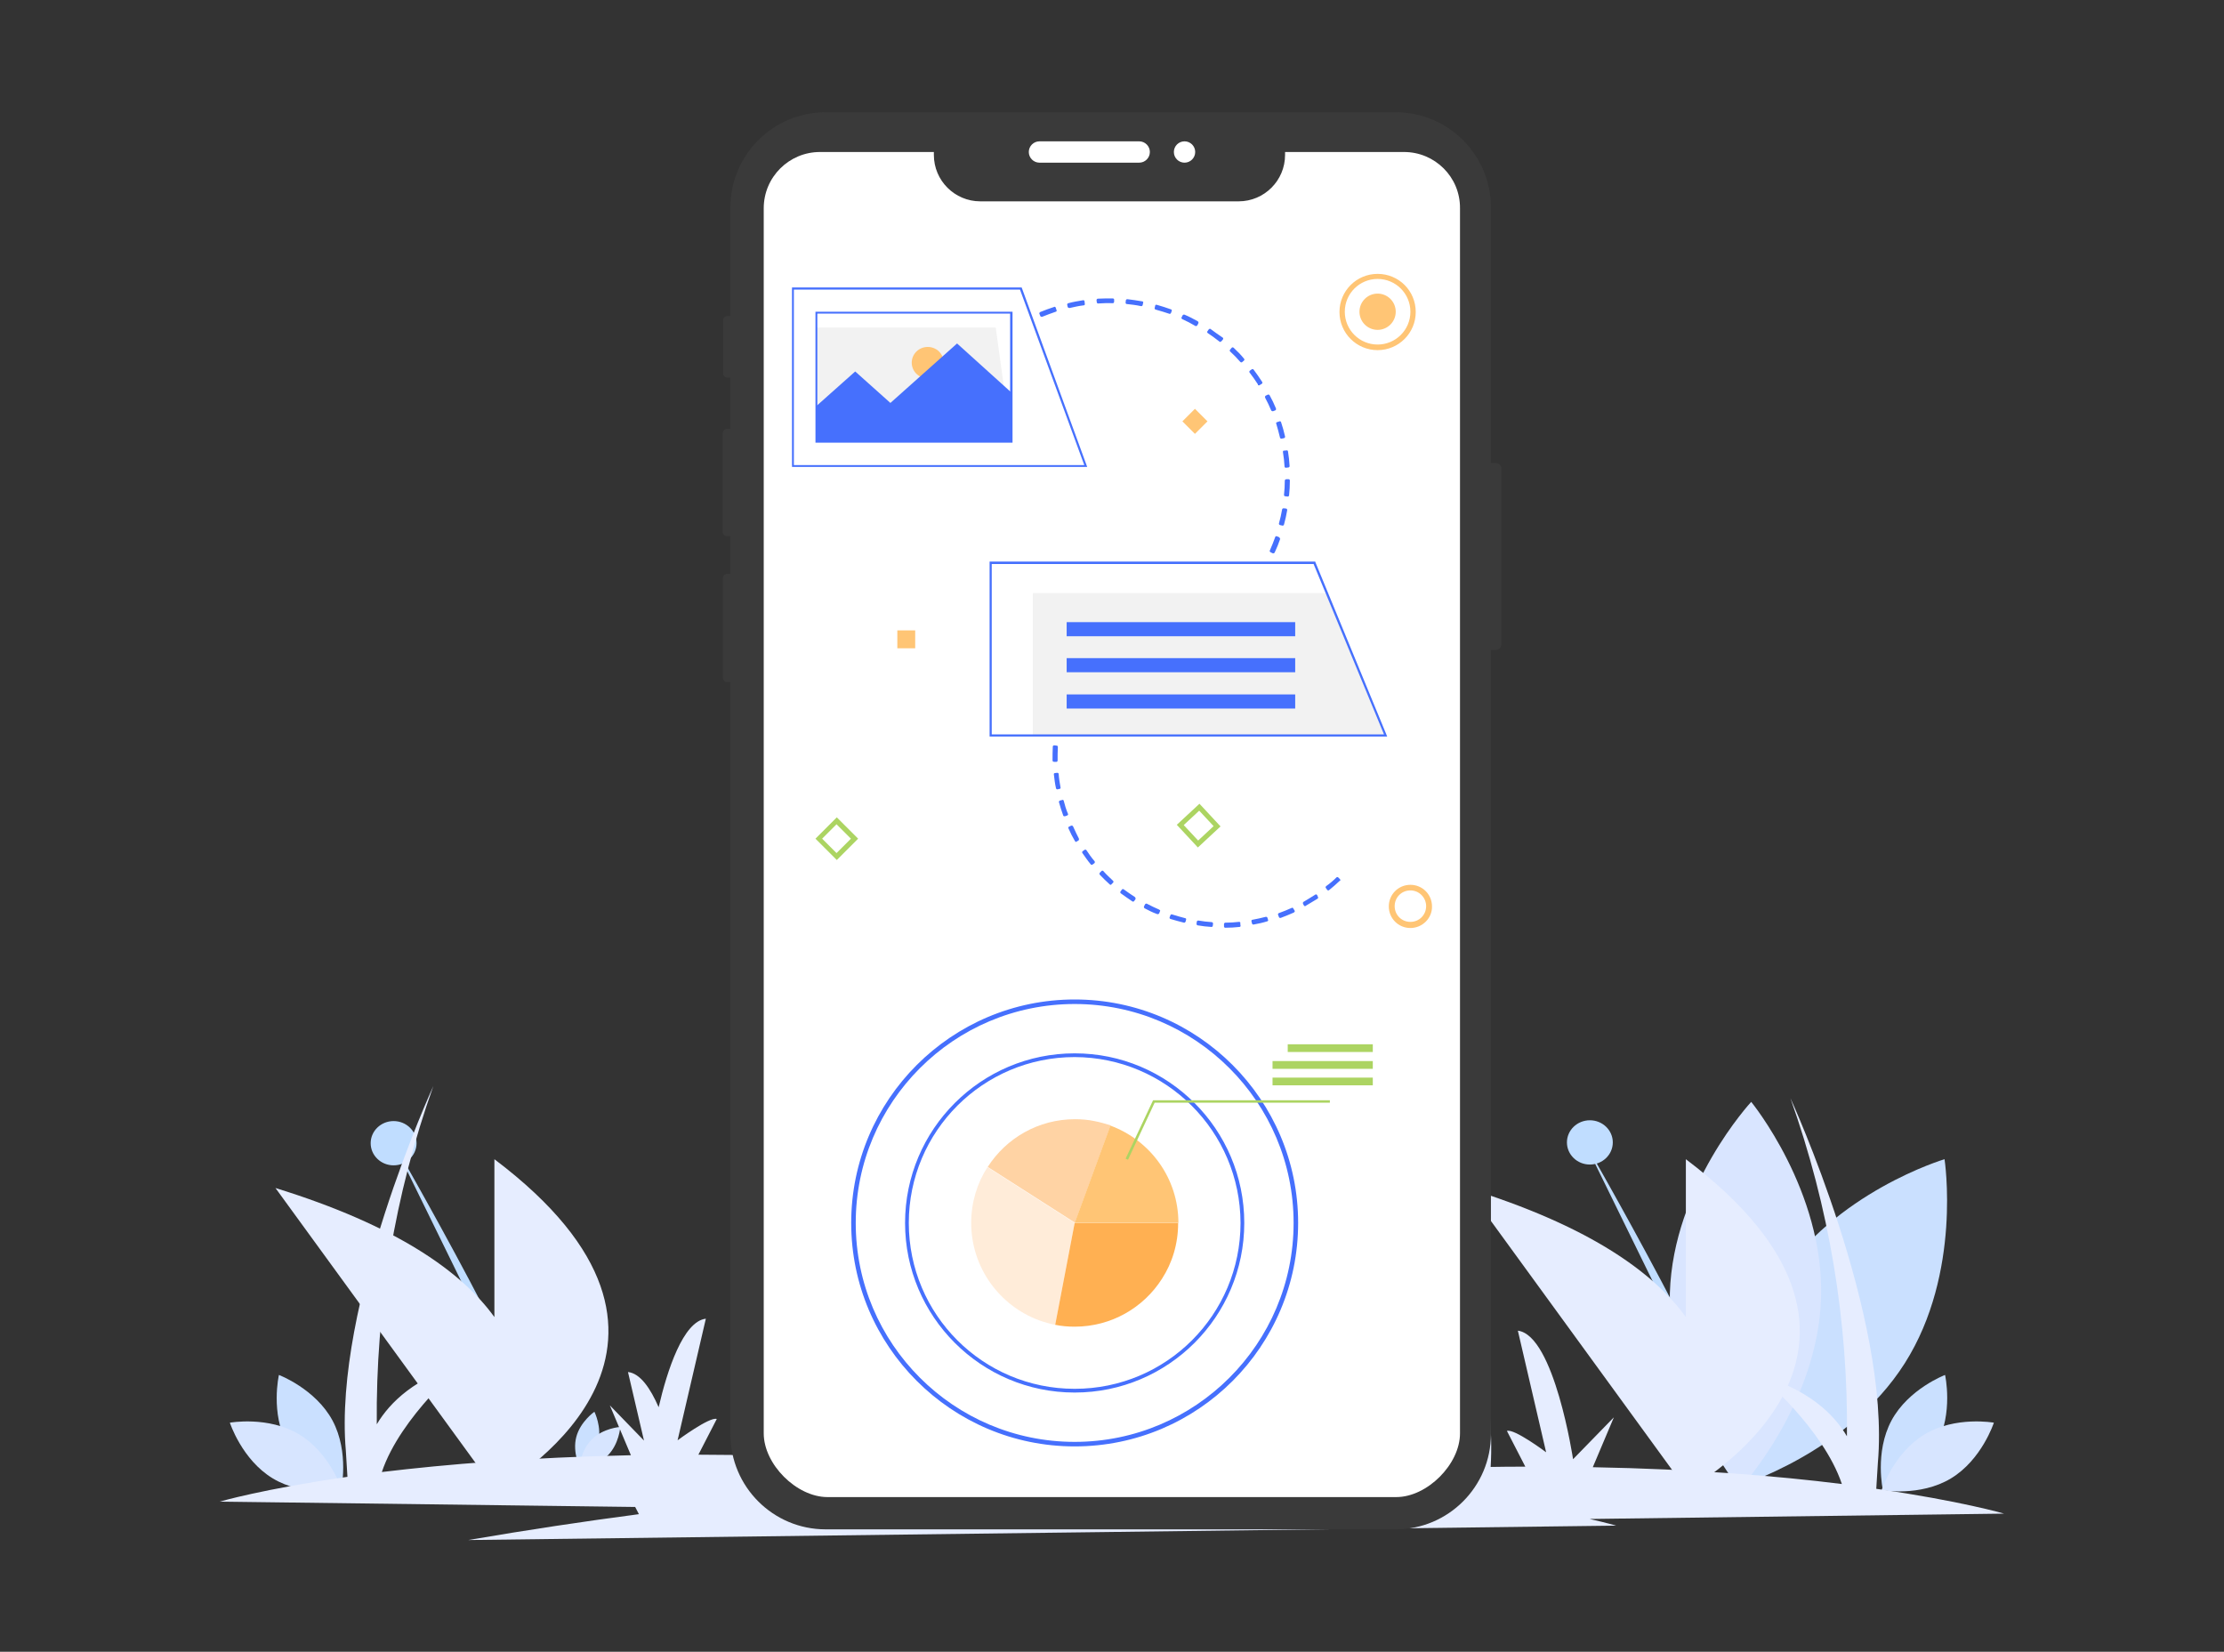 <svg version="1.1" id="ad97e2e6-c06f-4161-a008-15821dcd6927" xmlns="http://www.w3.org/2000/svg" x="0" y="0" viewBox="-864 81.6 834 619.4" xml:space="preserve"><rect x="-864" y="81.6" width="834" height="619.4" fill="#333333" stroke="none"/><style>.st0{fill:#cae0ff}.st1{fill:#d7e5ff}.st3{fill:#c0ddff}.st4{fill:#e6edff}.st6{fill:#fff}.st7{fill:#4670fd}.st9{fill:#f2f2f2}.st10{fill:#ffc575}.st11{fill:#acd462}.st12{fill:#ffd3a4}</style><path class="st0" d="M-639.7 622.6c-1.5 5.8-6.8 9.5-6.8 9.5s-2.9-5.8-1.4-11.6 6.8-9.5 6.8-9.5 2.9 5.8 1.4 11.6z"/><path class="st1" d="M-642.1 621.4c-4.2 4.2-4.7 10.7-4.7 10.7s6.4-.4 10.7-4.7 4.7-10.7 4.7-10.7-6.4.4-10.7 4.7z"/><path class="st0" d="M-197.6 562.5c-21.4 33.9-14.9 76.5-14.9 76.5s41.3-12.3 62.8-46.2 14.9-76.5 14.9-76.5-41.4 12.3-62.8 46.2z"/><path d="M-181.1 568.2c-1.2 40.1-30.5 71.7-30.5 71.7s-27.4-33.3-26.2-73.4c1.2-40.1 30.5-71.7 30.5-71.7s27.4 33.4 26.2 73.4z" fill="#d9e5ff"/><ellipse class="st3" cx="-716.4" cy="510.3" rx="8.6" ry="8.3"/><path class="st3" d="M-716.9 509.3s58.2 101.1 56.7 115.7"/><path class="st4" d="M-678.6 516.3v59.2c-12.2-16.9-36.5-34.3-82.1-48.4l82.1 112.8v.9l.4-.2.1.2s.1-.2.3-.5c9.6-5.7 89.9-55.6-.8-124z"/><ellipse class="st3" cx="-267.8" cy="510" rx="8.6" ry="8.3"/><path class="st3" d="M-270.1 509.3s58.2 101.1 56.7 115.7"/><path class="st4" d="M-231.8 516.3v59.2c-12.2-16.9-36.5-34.3-82.1-48.4l82.1 112.8v.9l.4-.2.1.2s.1-.2.3-.5c9.6-5.7 89.8-55.6-.8-124z"/><path class="st0" d="M-756.2 623.4c6.4 11.9 20.1 17.1 20.1 17.1s3.2-14.2-3.2-26.2c-6.4-11.9-20.1-17.1-20.1-17.1s-3.3 14.3 3.2 26.2z"/><path class="st1" d="M-751.8 619.5c11.6 7 16.1 20.9 16.1 20.9s-14.4 2.6-26-4.4-16.1-20.9-16.1-20.9 14.4-2.6 26 4.4z"/><path class="st0" d="M-360 623.4c-6.4 11.9-20.1 17.1-20.1 17.1s-3.2-14.2 3.2-26.2c6.4-11.9 20.1-17.1 20.1-17.1s3.2 14.3-3.2 26.2z"/><path class="st1" d="M-364.4 619.5c-11.6 7-16.1 20.9-16.1 20.9s14.4 2.6 26-4.4 16.1-20.9 16.1-20.9-14.4-2.6-26 4.4z"/><path class="st0" d="M-499.5 614.5c6.4 11.9 20.1 17.1 20.1 17.1s3.2-14.2-3.2-26.2c-6.4-11.9-20.1-17.1-20.1-17.1s-3.2 14.3 3.2 26.2z"/><path class="st1" d="M-495.1 610.6c11.6 7 16.1 20.9 16.1 20.9s-14.4 2.6-26-4.4-16.1-20.9-16.1-20.9 14.4-2.6 26 4.4z"/><path class="st0" d="M-137.8 623.4c-6.4 11.9-20.1 17.1-20.1 17.1s-3.2-14.2 3.2-26.2c6.4-11.9 20.1-17.1 20.1-17.1s3.2 14.3-3.2 26.2z"/><path class="st1" d="M-142.3 619.5c-11.6 7-16.1 20.9-16.1 20.9s14.4 2.6 26-4.4 16.1-20.9 16.1-20.9-14.4-2.6-26 4.4z"/><path class="st4" d="M-112.5 649.2s-16-4.7-47.9-9.3l.6-9.8c4.8-54.9-32.8-136.7-32.8-136.7 14.5 40.7 21.7 83.6 21.2 126.8-5-8.5-14.5-17.5-32.7-22.9 0 0 23.8 19.9 30.8 40.8-24-3-55.2-5.6-93.4-6.3l7.9-18.7-15.3 15.7s-7-46.5-20.7-48.2l10.6 45.6s-12-9-14.7-8l6.9 13.4c-4.3 0-8.6 0-13 .1 3.3-54.8-33-133.8-33-133.8 14.5 40.7 21.7 83.6 21.2 126.8-5-8.5-14.5-17.5-32.7-22.9 0 0 16.4 13.7 26 30.3-24.1.7-50.3 2.1-78.5 4.4-3.3-.1-6.6-.2-10-.2l3.7-8.8 1.4-2.8c-.1 0-.2 0-.2-.1l3-7.2-9.8 10c-2.2 1.3-4.4 2.8-5.9 3.9-.2-.9-.4-2.2-.7-3.7l9.4-40.5c-6.1.7-10.8 10.3-14.3 20.7-3.5-11.2-8.4-22-14.9-22.8l9.9 42.5c-.2.8-.3 1.6-.4 2.3-3-2.2-11.1-7.8-13.5-7.2l-2.9-2.9 6.9 16.4c-3.3 0-6.6 0-10 .1-.6-.1-1.1-.1-1.7-.2l5-11.8-10.9 11.2c-1.8-.2-3.5-.4-5.3-.6-2.3-12.1-8.9-41.8-19.8-43.1l9.8 42.1c-1.6-.2-3.2-.3-4.9-.5-3.5-2.3-7.6-4.6-9.1-4.1l1.8 3.4c-43.7-3.9-82.6-5.4-116.7-5.5l6.9-13.4c-2.7-.9-14.7 8-14.7 8l10.6-45.6c-8.5 1-14.5 19.4-17.7 33.2-3.1-7.1-6.9-12.7-11.5-13.2l6 25.7-12.8-13.2 7.9 18.7c-38.2.8-69.3 3.4-93.4 6.3 7-20.9 30.8-40.8 30.8-40.8-18.2 5.4-27.7 14.5-32.7 22.9-.4-43.2 6.7-86.1 21.2-126.8 0 0-37.6 81.8-32.8 136.7l.6 9.8c-31.9 4.6-47.9 9.3-47.9 9.3l155.8 2 1.4 2.7c-20.5 2.7-41.8 5.9-64 9.7l430.5-5.4s-3.4-1-10-2.5l155.4-2z"/><path d="M-301 257.4v65.7c0 1.3-1 2.3-2.3 2.3h-1.6v294c0 19.7-16 35.7-35.7 35.7h-213.8c-19.7 0-35.7-16-35.7-35.7v-282h-1.2c-.9 0-1.6-.7-1.6-1.6v-37.4c0-.9.7-1.6 1.6-1.6h1.2v-14.1h-1.2c-.9 0-1.7-.8-1.7-1.7v-36.9c0-.9.8-1.7 1.7-1.7h1.2v-19.2h-1.2c-.8 0-1.5-.7-1.5-1.5v-20.1c0-.8.7-1.5 1.5-1.5h1.2v-40.7c0-19.7 16-35.7 35.7-35.7h213.8c19.7 0 35.7 16 35.7 35.7v95.8h1.6c1.3-.1 2.3.9 2.3 2.2z" fill="#3a3a3a"/><path class="st6" d="M-474.2 142.6h37.4c2.2 0 4-1.8 4-4s-1.8-4-4-4h-37.4c-2.2 0-4 1.8-4 4s1.8 4 4 4z"/><circle class="st6" cx="-419.8" cy="138.6" r="4"/><path class="st6" d="M-337.5 138.6h-44.6v1.1c0 9.6-7.8 17.4-17.4 17.4h-96.9c-9.6 0-17.4-7.8-17.4-17.4v-1.1h-42.7c-11.6 0-21.1 9.4-21.1 21.1v459.4c0 11.6 12.3 23.9 23.9 23.9h213.3c11.6 0 23.9-12.3 23.9-23.9V159.7c.1-11.7-9.4-21.1-21-21.1z"/><path class="st7" d="M-467.8 198.3c.1-.1.1-.3 0-.4l-.3-.9c0-.1-.1-.2-.2-.3-.1-.1-.3-.1-.4 0-1.8.6-3.5 1.2-5.2 1.9-.1.1-.2.1-.3.3-.1.1-.1.3 0 .4l.3.8c.1.2.3.3.5.3h.2c1.7-.7 3.4-1.3 5.1-1.9.1 0 .2-.1.3-.2zm32.1-3.7c-1.8-.3-3.7-.6-5.5-.8-.1 0-.3 0-.4.1-.1.1-.2.2-.2.3l-.1.9c0 .3.2.5.4.5 1.8.2 3.6.4 5.4.8h.1c.1 0 .2 0 .3-.1.1-.1.2-.2.2-.3l.2-.9c.1-.2-.1-.5-.4-.5zm10.5 4.7l.3-.3.3-.8c.1-.3 0-.5-.3-.6-1.7-.6-3.5-1.2-5.3-1.7h-.4c-.1.1-.2.2-.2.3l-.2.9c-.1.3.1.5.4.6 1.7.5 3.5 1 5.2 1.6h.2c-.1 0 0 0 0 0zm-21.5-5.8c-1.8 0-3.7 0-5.6.1-.3 0-.5.3-.5.5l.1.9c0 .1.1.3.2.3.1.1.2.1.3.1 1.8-.1 3.6-.2 5.4-.1.1 0 .3 0 .4-.1.1-.1.1-.2.2-.4v-.9c0-.2-.3-.4-.5-.4zm-16.3 3.6h.1c1.8-.4 3.5-.8 5.3-1 .3 0 .5-.3.4-.6l-.1-.9c0-.3-.3-.5-.6-.4-1.8.3-3.7.6-5.5 1.1-.1 0-.2.1-.3.2s-.1.2-.1.4l.2.9c.2.2.4.3.6.3zm80.2 53.6c-.1.1-.1.2-.1.4.3 1.8.5 3.6.6 5.4 0 .3.2.5.5.5l.9-.1c.3 0 .5-.3.5-.5-.1-1.8-.3-3.7-.6-5.5 0-.3-.3-.5-.6-.4l-.9.1c-.1-.1-.2 0-.3.1zm-1.2-5c0 .1.1.2.2.3.1 0 .2.1.3.1h.1l.9-.2c.1 0 .2-.1.3-.2.1-.1.1-.2.1-.4-.4-1.8-.9-3.6-1.5-5.4-.1-.3-.4-.4-.6-.3l-.9.3c-.1 0-.2.1-.3.2-.1.1-.1.3 0 .4.5 1.7 1 3.5 1.4 5.2zm-3.3-10.2c.1.2.3.3.5.3h.2l.8-.3c.1-.1.2-.1.3-.3v-.4c-.7-1.7-1.5-3.4-2.4-5-.1-.2-.4-.3-.7-.2l-.8.4c-.1.1-.2.2-.2.3v.4c.8 1.5 1.6 3.1 2.3 4.8zm-4.7-9.4h.1c.1 0 .2 0 .3-.1l.8-.5c.1-.1.2-.2.2-.3 0-.1 0-.3-.1-.4-1-1.6-2.1-3.1-3.2-4.6-.1-.1-.2-.2-.3-.2-.1 0-.3 0-.4.1l-.7.5c-.2.2-.3.5-.1.7 1.1 1.4 2.1 2.9 3.1 4.4 0 .3.1.4.3.4zm-23-22.5l.4-.8c.1-.2 0-.5-.2-.7-1.6-.9-3.3-1.8-5-2.5-.3-.1-.5 0-.7.2l-.4.8c-.1.1-.1.3 0 .4 0 .1.1.2.3.3 1.6.7 3.3 1.6 4.8 2.5.1 0 .2.1.2.1h.1c.3-.1.4-.2.5-.3zm30.9 79.7l-.3-.3-.8-.3c-.3-.1-.5 0-.6.3-.6 1.7-1.3 3.4-2 5-.1.1-.1.3 0 .4 0 .1.1.2.3.3l.8.4h.2c.2 0 .4-.1.5-.3.8-1.7 1.5-3.4 2.1-5.2-.2 0-.2-.2-.2-.3zm2.5-22c-.1 0-.3.1-.4.1-.1.1-.1.2-.2.4 0 1.8-.1 3.6-.3 5.4 0 .3.2.5.5.5l.9.1c.1 0 .2 0 .3-.1.1-.1.2-.2.2-.3.2-1.8.3-3.7.3-5.6 0-.3-.2-.5-.5-.5h-.8zm-1 10.9c-.1 0-.3 0-.4.1-.1.1-.2.2-.2.3-.3 1.8-.7 3.5-1.2 5.3 0 .1 0 .3.1.4.1.1.2.2.3.2l.9.2h.1c.2 0 .4-.1.5-.4.5-1.8.9-3.6 1.2-5.4 0-.3-.1-.5-.4-.6l-.9-.1zM-410 205c-.2-.2-.5-.1-.7.1l-.5.7c-.1.1-.1.2-.1.4 0 .1.1.2.2.3 1.5 1 3 2.1 4.4 3.2.1.1.2.1.3.1.1 0 .3-.1.4-.2l.6-.7c.1-.1.1-.2.1-.4s-.1-.3-.2-.3c-1.5-1-3-2.1-4.5-3.2zm8.6 7c-.2-.2-.5-.2-.7 0l-.6.7c-.2.2-.2.5 0 .7 1.3 1.2 2.6 2.5 3.8 3.9.1.1.2.2.4.2.1 0 .2 0 .3-.1l.7-.6c.2-.2.2-.5 0-.7-1.2-1.5-2.5-2.8-3.9-4.1zm-64.9 164.9c-.3-1.7-.6-3.4-.7-5.1 0-.1-.1-.3-.2-.3-.1-.1-.2-.1-.4-.1l-.8.1c-.3 0-.5.3-.4.5.2 1.7.4 3.5.8 5.2 0 .1.1.2.2.3.1.1.2.1.3.1h.1l.8-.2c.2 0 .4-.2.3-.5zm77.6 48.9c0-.1-.1-.2-.2-.3-.1-.1-.3-.1-.4-.1-1.6.4-3.3.8-5 1.1-.3 0-.5.3-.4.6l.2.8c0 .1.1.2.2.3.1.1.2.1.3.1h.1c1.7-.3 3.5-.7 5.1-1.2.1 0 .2-.1.3-.2s.1-.3 0-.4l-.2-.7zm27.2-14.5l-.6-.6c-.1-.1-.2-.2-.3-.2-.1 0-.3 0-.4.1-1.2 1.2-2.5 2.3-3.9 3.3-.2.2-.3.5-.1.7l.5.7c.1.1.2.2.3.2h.1c.1 0 .2 0 .3-.1 1.4-1.1 2.7-2.3 4-3.5.3 0 .3-.3.1-.6zm-107.2-44h.8c.3 0 .5-.2.5-.5 0-1.7 0-3.4.1-5.1 0-.3-.2-.5-.5-.5l-.8-.1c-.1 0-.3 0-.4.1-.1.1-.2.2-.2.3-.1 1.7-.1 3.5-.1 5.3 0 .1.1.3.2.4.2 0 .3.1.4.1zm3.6 14.6c0-.1-.1-.2-.2-.3-.1-.1-.3-.1-.4 0l-.8.2c-.3.1-.4.3-.4.6.5 1.7 1 3.4 1.6 5 0 .1.1.2.3.3h.4l.8-.3c.3-.1.4-.4.3-.6-.7-1.6-1.2-3.3-1.6-4.9zm45.5 44c-1.6-.4-3.3-.9-4.9-1.4-.3-.1-.5.1-.6.3l-.3.8c-.1.3.1.5.3.6 1.7.5 3.4 1 5.1 1.4h.1c.2 0 .4-.2.5-.4l.2-.8c0-.1 0-.3-.1-.4-.1 0-.2-.1-.3-.1zm-9.7-3.2c-1.6-.7-3.1-1.4-4.6-2.2-.1-.1-.3-.1-.4 0-.1 0-.2.1-.3.2l-.4.8c-.1.2 0 .5.2.7 1.5.8 3.1 1.6 4.8 2.2h.2c.2 0 .4-.1.5-.3l.3-.8c.1-.1.1-.3 0-.4-.1 0-.2-.1-.3-.2zm50.3-.4c-.1-.3-.4-.4-.7-.2-1.5.7-3.1 1.3-4.7 1.9-.1 0-.2.1-.3.3-.1.1-.1.3 0 .4l.3.8c0 .1.1.2.3.3h.4c1.6-.6 3.3-1.3 4.9-2l.3-.3c.1-.1 0-.3 0-.4l-.5-.8zm-30.5 5.1c-1.7-.1-3.4-.3-5.1-.6-.1 0-.3 0-.4.1-.1.1-.2.2-.2.3l-.1.8c0 .1 0 .3.1.4.1.1.2.2.3.2 1.7.3 3.5.5 5.2.6.3 0 .5-.2.5-.5l.1-.8c0-.2-.2-.4-.4-.5zm10.5 0c-.1-.1-.2-.1-.4-.1-1.7.2-3.4.3-5.1.3-.1 0-.3.1-.4.2-.1.1-.1.2-.1.4v.8c0 .3.2.5.5.5 1.8 0 3.5-.1 5.3-.3.3 0 .5-.3.4-.5l-.1-.8c.1-.3 0-.4-.1-.5zm-62.6-35.9l-.3-.3h-.4l-.8.4c-.3.1-.4.4-.2.7.7 1.6 1.5 3.2 2.4 4.7.1.2.3.3.4.3.1 0 .2 0 .2-.1l.7-.4c.1-.1.2-.2.2-.3v-.4c-.8-1.5-1.5-3.1-2.2-4.6zm5 8.9c-.2-.2-.5-.3-.7-.1l-.7.5c-.1.1-.2.2-.2.3 0 .1 0 .3.1.4 1 1.4 2 2.9 3.1 4.2.1.1.2.2.3.2h.1c.1 0 .2 0 .3-.1l.7-.5c.2-.2.2-.5.1-.7-1.2-1.4-2.2-2.8-3.1-4.2zm18.2 17.6c-1.4-.9-2.8-1.9-4.2-2.9-.1-.1-.2-.1-.4-.1-.1 0-.2.1-.3.2l-.5.7c-.2.2-.1.5.1.7 1.4 1 2.8 2 4.3 3 .1.1.2.1.3.1h.1c.1 0 .2-.1.3-.2l.5-.7c.1-.3 0-.6-.2-.8zm-11.8-9.7c-.1-.1-.2-.2-.3-.2-.2 0-.3 0-.4.1l-.6.6c-.1.1-.2.2-.2.4 0 .1 0 .3.1.4 1.2 1.3 2.5 2.5 3.8 3.7.1.1.2.1.3.1.1 0 .3-.1.3-.2l.6-.6c.2-.2.2-.5 0-.7-1.2-1.2-2.5-2.3-3.6-3.6zm80.1 8.9c-.2-.2-.5-.3-.7-.1-1.4.9-2.9 1.8-4.4 2.7-.1.1-.2.2-.2.3v.4l.4.7c.1.1.2.2.3.2h.1c.1 0 .2 0 .2-.1l4.5-2.7c.1-.1.2-.2.2-.3 0-.1 0-.3-.1-.4l-.3-.7z"/><path d="M-429.4 343l-1.9 1.9-.7-.6c.6-.7 1.3-1.3 1.9-1.9l.7.6z" fill="#3f3d56"/><path class="st9" d="M-344.4 357.4h-132.3V304h110z"/><path class="st7" d="M-343.8 357.8h-149.1v-65.6h122.1l.1.3 26.9 65.3zm-148.3-.8H-345l-26.4-63.9h-120.7V357z"/><path class="st7" d="M-464 314.9h85.7v5.3H-464zm0 13.5h85.7v5.3H-464zm0 13.6h85.7v5.3H-464zm7.7-85.3H-567v-67.3h86.1l.1.2 24.5 67.1zm-110-.7h108.9l-24.1-65.8h-84.8V256z"/><path class="st9" d="M-484.7 247.3h-73.2v-42.9h67.3z"/><ellipse class="st10" cx="-516.1" cy="217.6" rx="6" ry="5.9"/><path class="st7" d="M-557.9 233.9l14.6-13 13.2 11.8 25-22.3 20.6 18.6v18.3h-73.4z"/><path class="st7" d="M-484.3 247.6h-73.9v-49.1h73.9v49.1zm-73.2-.7h72.3v-47.7h-72.3v47.7z"/><path class="st11" d="M-550.2 404.1l-8-8 8-8 8 8-8 8zm-5.5-8l5.4 5.4 5.4-5.4-5.4-5.4-5.4 5.4zm140.9 3.3l-7.9-8.5 8.5-7.9 7.9 8.5-8.5 7.9zm-5.3-8.4l5.4 5.8 5.8-5.4-5.4-5.8-5.8 5.4z"/><circle class="st10" cx="-347.4" cy="198.5" r="6.8"/><path class="st10" d="M-347.4 184.3c-7.9 0-14.3 6.4-14.3 14.3s6.4 14.3 14.3 14.3 14.3-6.4 14.3-14.3c0-8-6.4-14.3-14.3-14.3zm0 26.5c-6.8 0-12.3-5.5-12.3-12.3s5.5-12.3 12.3-12.3c6.8 0 12.3 5.5 12.3 12.3 0 6.8-5.5 12.3-12.3 12.3zm12.3 218.8c-4.5 0-8.1-3.6-8.1-8.1s3.6-8.1 8.1-8.1 8.1 3.6 8.1 8.1c.1 4.4-3.6 8.1-8.1 8.1zm0-14.1c-3.3 0-5.9 2.6-5.9 5.9s2.6 5.9 5.9 5.9c3.3 0 5.9-2.6 5.9-5.9 0-3.2-2.6-5.9-5.9-5.9zm-185.7-90.8h-6.7V318h6.7v6.7zm104.9-80.4l-4.7-4.7 4.7-4.7 4.7 4.7-4.7 4.7z"/><path class="st7" d="M-461 624c-46.2 0-83.8-37.6-83.8-83.8s37.6-83.8 83.8-83.8c46.2 0 83.8 37.6 83.8 83.8S-414.7 624-461 624zm0-165.9c-45.3 0-82.1 36.8-82.1 82.1s36.8 82.1 82.1 82.1 82.1-36.8 82.1-82.1-36.8-82.1-82.1-82.1z"/><path class="st7" d="M-461 603.8c-35.1 0-63.6-28.5-63.6-63.6s28.5-63.6 63.6-63.6 63.6 28.5 63.6 63.6-28.5 63.6-63.6 63.6zm0-125.8c-34.3 0-62.2 27.8-62.2 62.2s27.8 62.2 62.2 62.2 62.2-27.8 62.2-62.2c-.1-34.3-27.9-62.1-62.2-62.2z"/><path class="st12" d="M-536.1 543.3zm0 0zm0 0zm0 0z"/><path d="M-461 540.2l-32.7-20.9c-3.9 6-6.1 13.2-6.1 20.9 0 16.7 10.6 31 25.4 36.5 2 .7 4 1.3 6.1 1.7l7.3-38.2z" fill="#ffecd9"/><path d="M-461 540.2l-7.3 38.2c2.4.5 4.8.7 7.3.7 13.7 0 25.8-7.1 32.7-17.9 3.9-6 6.1-13.2 6.1-20.9H-461z" fill="#ffb052"/><path class="st12" d="M-453.6 502c-2.4-.5-4.8-.7-7.3-.7-13.7 0-25.8 7.1-32.7 17.9l32.7 20.9 13.4-36.5c-2-.6-4-1.2-6.1-1.6z"/><path class="st10" d="M-447.6 503.7l-13.4 36.5h38.9c0-16.8-10.6-31-25.5-36.5z"/><path class="st11" d="M-381.1 473.2h31.9v2.9h-31.9zm-5.7 6.3h37.6v2.9h-37.6zm0 6.2h37.6v2.9h-37.6zm-54.2 30.8l-.9-.4 10.3-21.9h66.3v.9H-431z"/></svg>